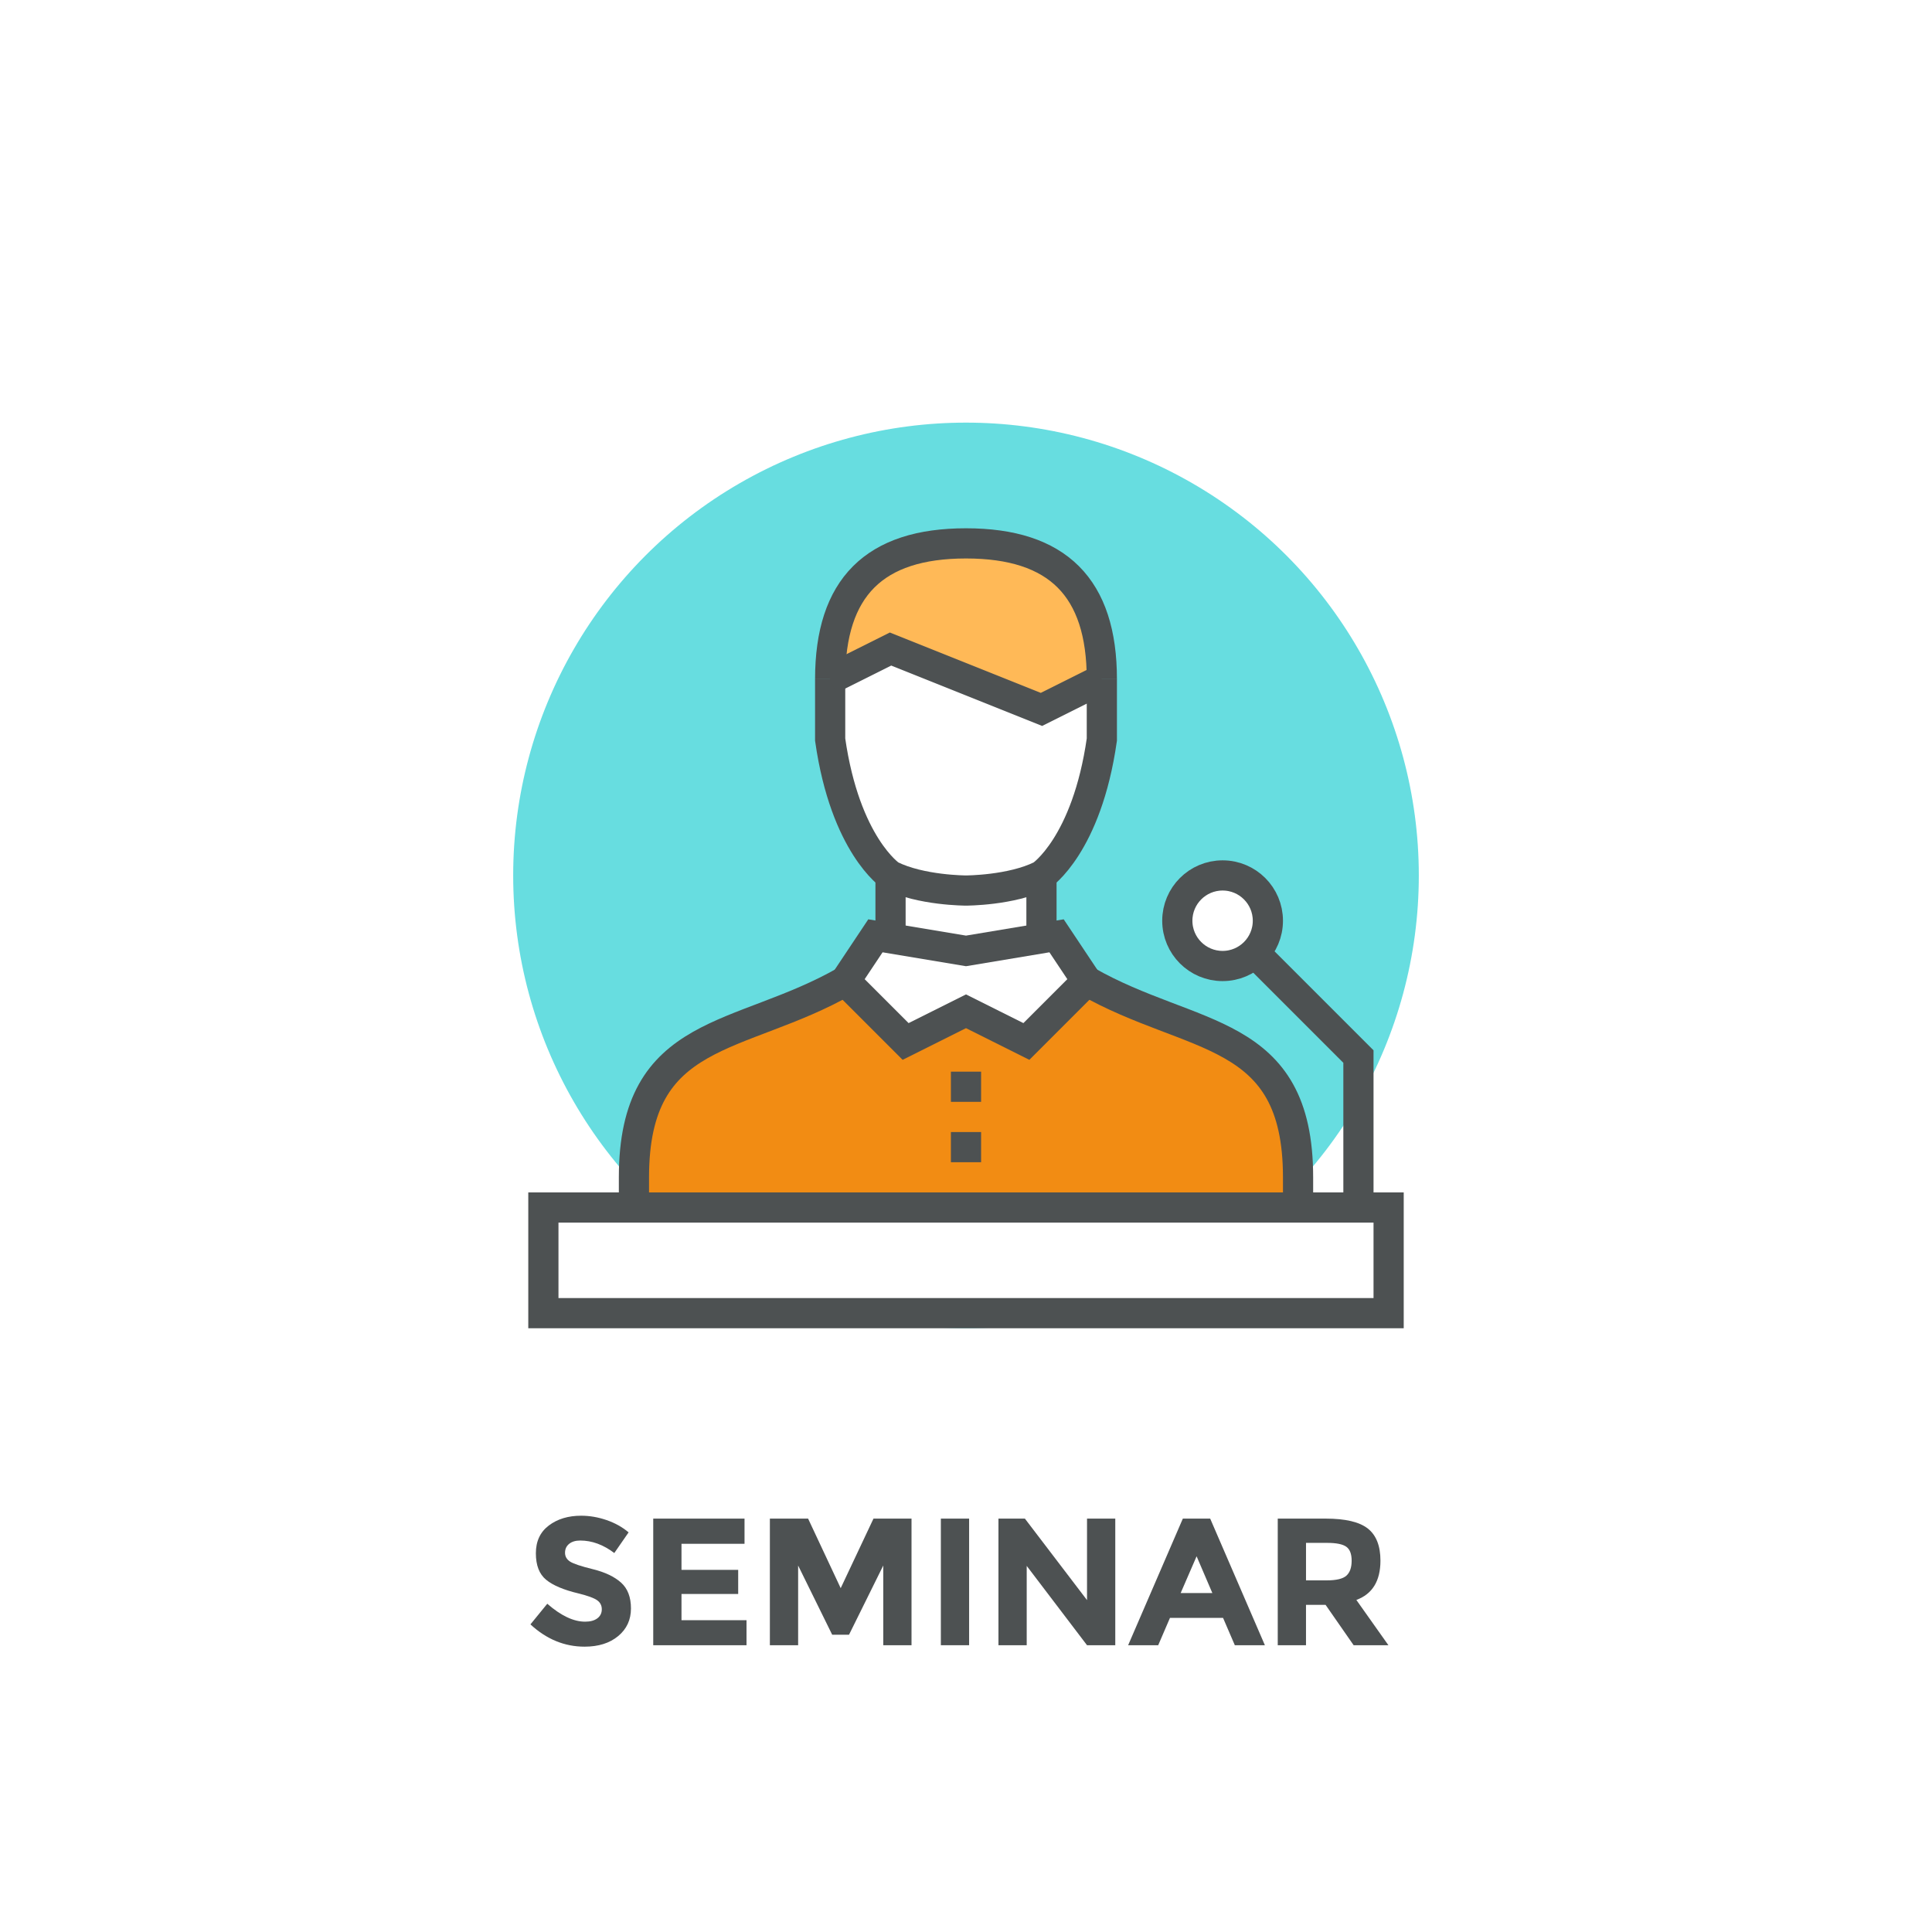<?xml version="1.0" encoding="iso-8859-1"?>
<!-- Generator: Adobe Illustrator 16.0.0, SVG Export Plug-In . SVG Version: 6.00 Build 0)  -->
<!DOCTYPE svg PUBLIC "-//W3C//DTD SVG 1.1//EN" "http://www.w3.org/Graphics/SVG/1.1/DTD/svg11.dtd">
<svg version="1.1" xmlns="http://www.w3.org/2000/svg" xmlns:xlink="http://www.w3.org/1999/xlink" x="0px" y="0px" width="512px"
	 height="512px" viewBox="0 0 512 512" style="enable-background:new 0 0 512 512;" xml:space="preserve">
<g id="Layer_51">
	<g>
		<rect style="fill:#FFFFFF;" width="512" height="512"/>
		<g>
			<g>
				<path style="fill:#4D5152;" d="M150.818,409.145c-0.72,0.592-1.079,1.375-1.079,2.352s0.439,1.752,1.319,2.328
					s2.912,1.256,6.096,2.039c3.185,0.785,5.656,1.961,7.416,3.529s2.641,3.855,2.641,6.863s-1.128,5.448-3.384,7.32
					c-2.257,1.872-5.225,2.808-8.904,2.808c-5.313,0-10.097-1.968-14.353-5.903l4.465-5.473c3.615,3.168,6.96,4.752,10.031,4.752
					c1.376,0,2.456-0.295,3.24-0.888c0.784-0.592,1.176-1.392,1.176-2.399c0-1.009-0.416-1.809-1.248-2.4s-2.479-1.191-4.943-1.801
					c-3.904-0.928-6.761-2.135-8.568-3.623c-1.809-1.488-2.712-3.824-2.712-7.008c0-3.185,1.144-5.641,3.432-7.369
					c2.288-1.728,5.144-2.592,8.568-2.592c2.239,0,4.479,0.385,6.72,1.152s4.192,1.856,5.856,3.264l-3.792,5.473
					c-2.912-2.209-5.921-3.313-9.024-3.313C152.522,408.256,151.539,408.553,150.818,409.145z"/>
				<path style="fill:#4D5152;" d="M197.307,402.448v6.672h-16.704v6.912h15.023v6.384h-15.023v6.96h17.231V436h-24.72v-33.552
					H197.307z"/>
				<path style="fill:#4D5152;" d="M234.073,414.88l-9.072,18.336h-4.464l-9.023-18.336V436h-7.488v-33.552h10.128l8.641,18.432
					l8.688-18.432h10.08V436h-7.488V414.88z"/>
				<path style="fill:#4D5152;" d="M249.337,402.448h7.488V436h-7.488V402.448z"/>
				<path style="fill:#4D5152;" d="M288.072,402.448h7.488V436h-7.488l-15.983-21.023V436h-7.488v-33.552h7.008l16.464,21.6V402.448
					z"/>
				<path style="fill:#4D5152;" d="M327.24,436l-3.12-7.248h-14.064l-3.12,7.248h-7.968l14.496-33.552h7.248L335.208,436H327.24z
					 M317.112,412.432l-4.225,9.744h8.4L317.112,412.432z"/>
				<path style="fill:#4D5152;" d="M365.832,413.584c0,5.376-2.128,8.849-6.384,10.416l8.496,12h-9.216l-7.44-10.704h-5.184V436
					h-7.488v-33.552h12.72c5.216,0,8.936,0.88,11.16,2.64C364.72,406.848,365.832,409.68,365.832,413.584z M356.809,417.568
					c0.928-0.832,1.392-2.152,1.392-3.961c0-1.807-0.479-3.047-1.439-3.719c-0.961-0.673-2.641-1.009-5.04-1.009h-5.616v9.937h5.472
					C354.136,418.816,355.88,418.4,356.809,417.568z"/>
			</g>
		</g>
		<g>
			<circle style="fill:#67DDE0;" cx="256" cy="232" r="120"/>
			<g>
				<path style="fill:#F28C13;" d="M288,260c28,16,56,12,56,52v8H168v-8c0-40,28-36,56-52H288z"/>
				<polygon style="fill:#FFFFFF;" points="272,276 256,268 240,276 224,260 232,248 236,248 236,232 256,236 276,232 276,248 
					280,248 288,260 				"/>
				<path style="fill:none;stroke:#4D5152;stroke-width:8;stroke-miterlimit:10;" d="M284,260"/>
				<path style="fill:none;stroke:#4D5152;stroke-width:8;stroke-miterlimit:10;" d="M288,260c28,16,56,12,56,52v8H168v-8
					c0-40,28-36,56-52"/>
				<polygon style="fill:none;stroke:#4D5152;stroke-width:8;stroke-miterlimit:10;" points="272,276 256,268 240,276 224,260 
					232,248 256,252 280,248 288,260 				"/>
				<line style="fill:none;stroke:#4D5152;stroke-width:8;stroke-miterlimit:10;" x1="276" y1="232" x2="276" y2="248"/>
				<line style="fill:none;stroke:#4D5152;stroke-width:8;stroke-miterlimit:10;" x1="236" y1="248" x2="236" y2="232"/>
				<line style="fill:none;stroke:#4D5152;stroke-width:8;stroke-miterlimit:10;" x1="252" y1="288" x2="260" y2="288"/>
				<line style="fill:none;stroke:#4D5152;stroke-width:8;stroke-miterlimit:10;" x1="252" y1="304" x2="260" y2="304"/>
				<g>
					<path style="fill:#FFFFFF;" d="M292,180v16c-4,28-16,36-16,36c-8,4-20,4-20,4s-12,0-20-4c0,0-12-8-16-36v-16l16-8l40,16
						L292,180z"/>
					<path style="fill:#FFB957;" d="M220,180c0-24.301,11.699-36,36-36s36,11.699,36,36l-16,8l-20-8l-20-8L220,180z"/>
					<path style="fill:none;stroke:#4D5152;stroke-width:8;stroke-miterlimit:10;" d="M292,180v16c-4,28-16,36-16,36c-8,4-20,4-20,4
						s-12,0-20-4c0,0-12-8-16-36v-16"/>
					<path style="fill:none;stroke:#4D5152;stroke-width:8;stroke-miterlimit:10;" d="M220,180c0-24.301,11.699-36,36-36
						s36,11.699,36,36"/>
					<polyline style="fill:none;stroke:#4D5152;stroke-width:8;stroke-miterlimit:10;" points="220,180 236,172 256,180 276,188 
						292,180 					"/>
				</g>
			</g>
			<g>
				<rect x="144" y="320" style="fill:#FFFFFF;" width="224" height="28"/>
				<rect x="144" y="320" style="fill:none;stroke:#4D5152;stroke-width:8;stroke-miterlimit:10;" width="224" height="28"/>
			</g>
			<g>
				<polyline style="fill:none;stroke:#4D5152;stroke-width:8;stroke-miterlimit:10;" points="324,244 360,280 360,316 				"/>
				<circle style="fill:#FFFFFF;" cx="324" cy="244" r="12"/>
				<circle style="fill:none;stroke:#4D5152;stroke-width:8;stroke-miterlimit:10;" cx="324" cy="244" r="12"/>
			</g>
		</g>
	</g>
</g>
<g id="Layer_1">
</g>
</svg>
